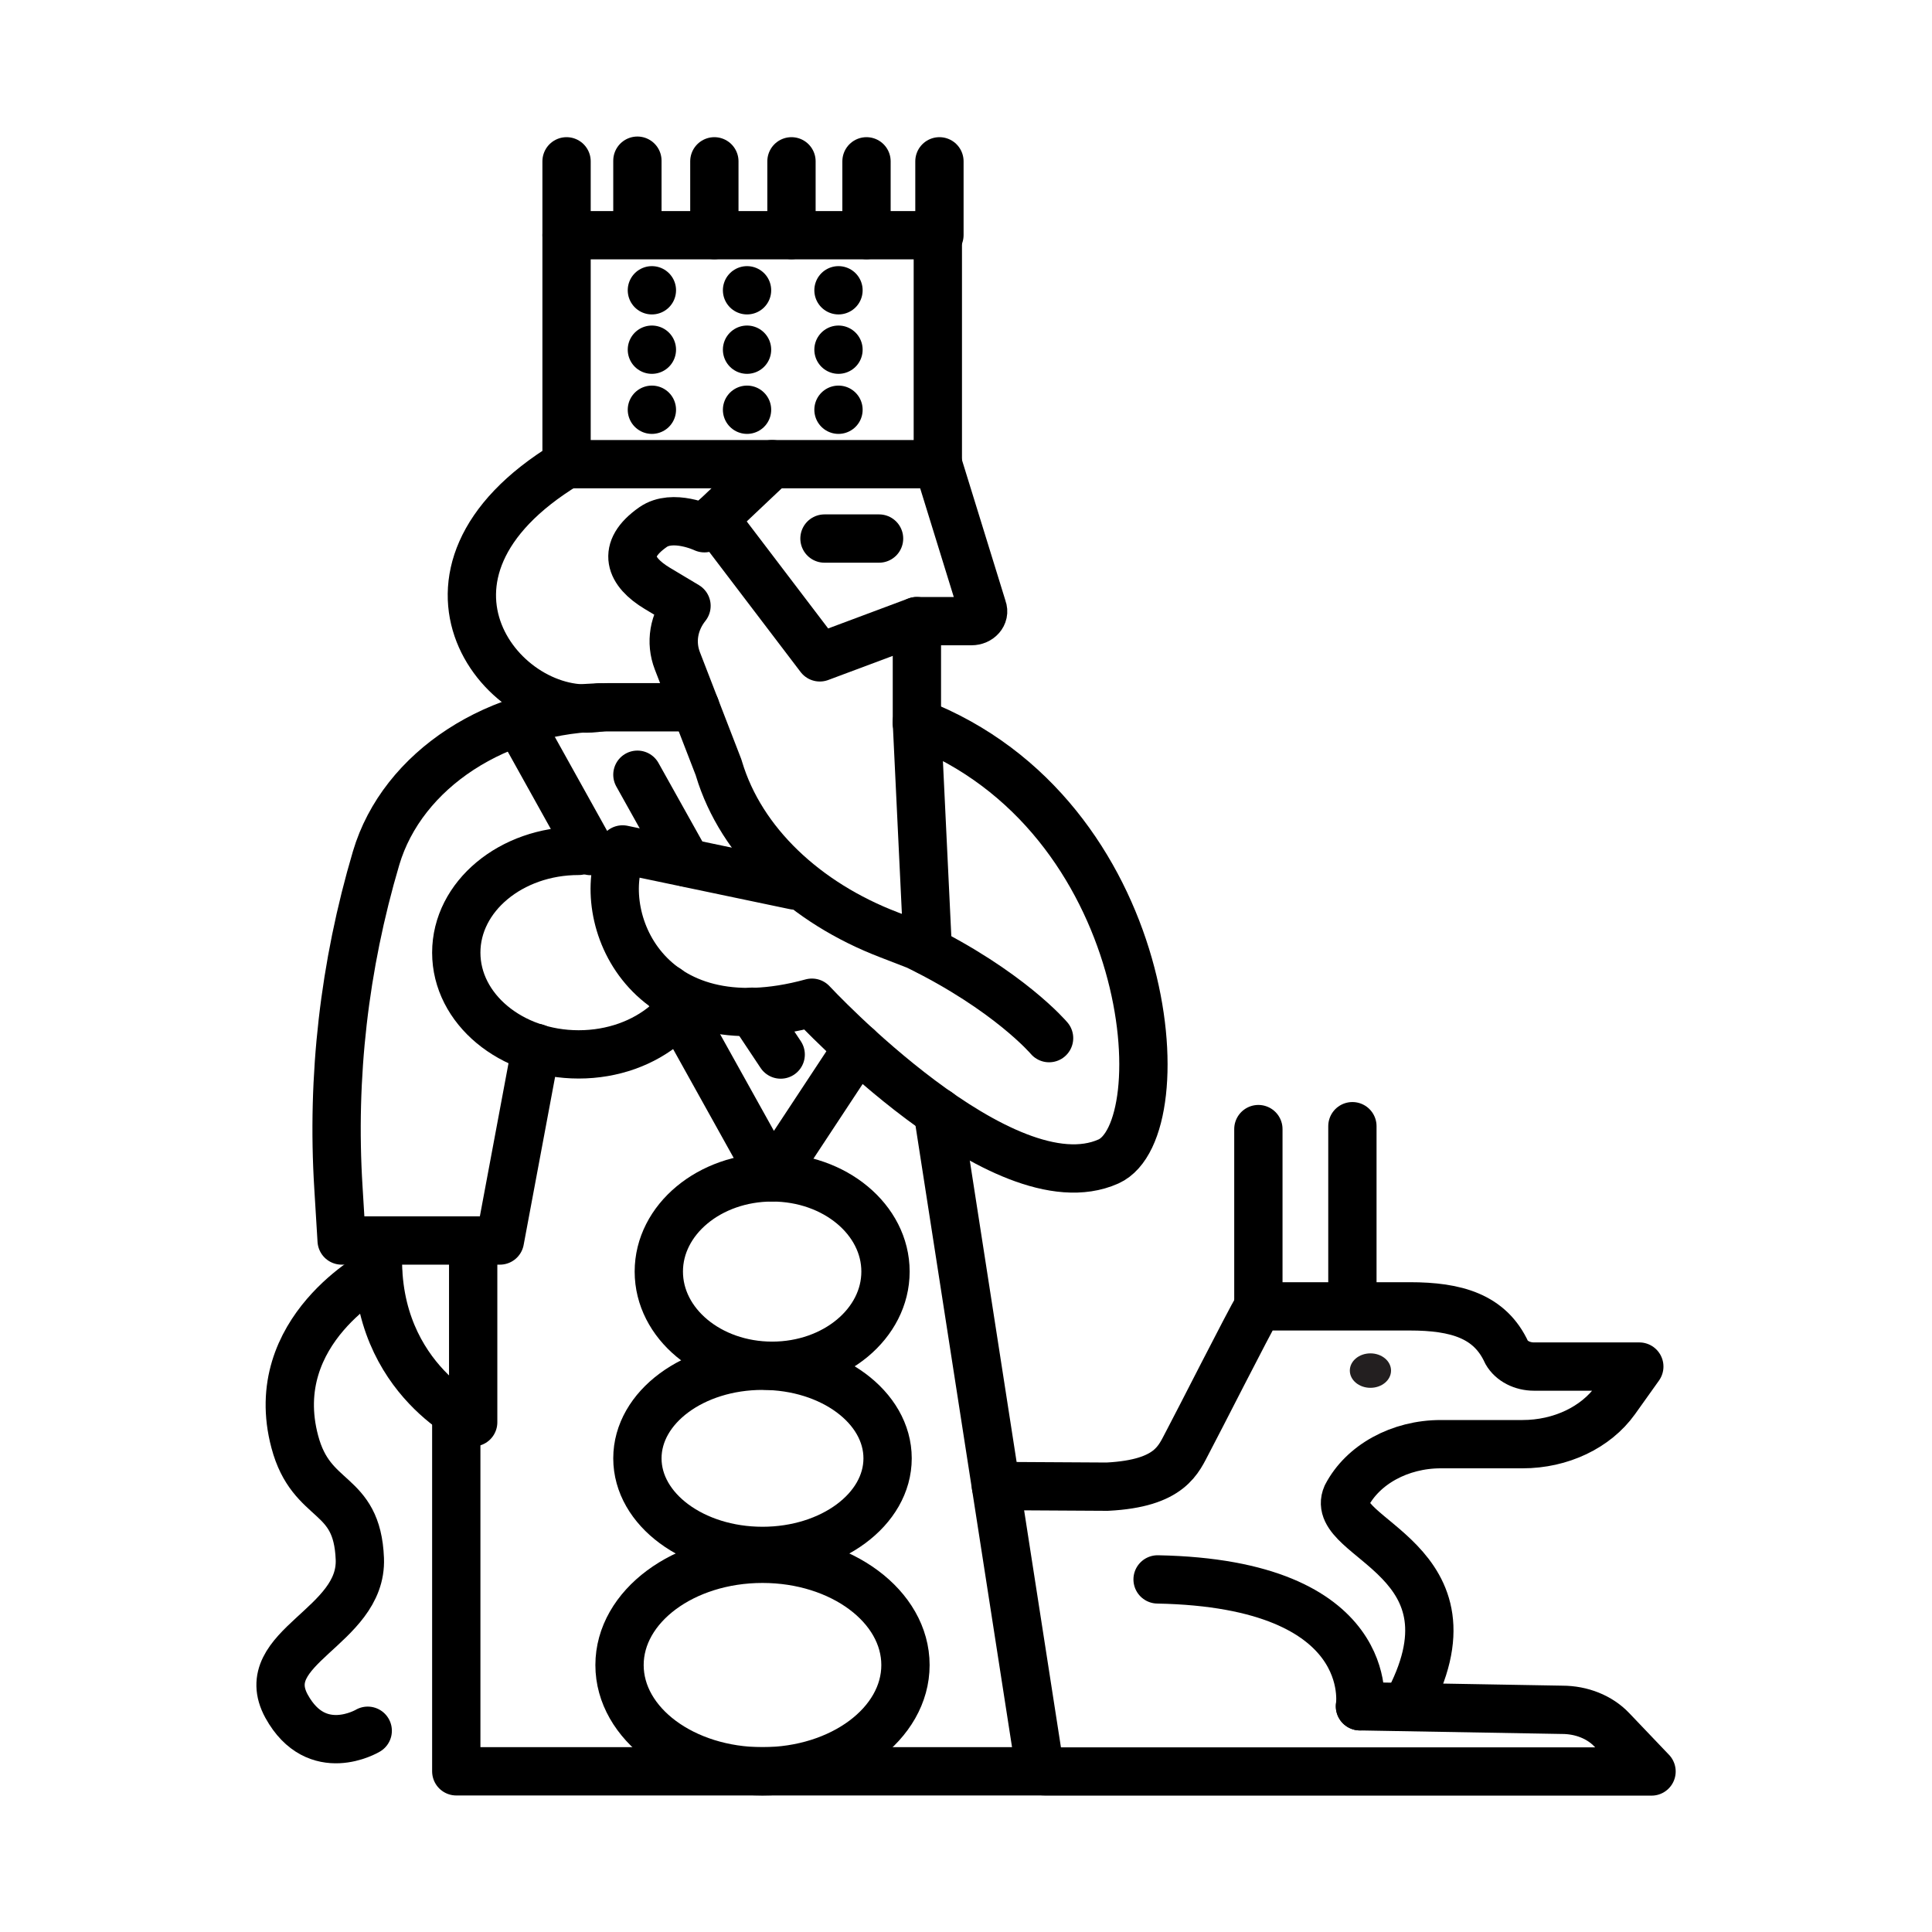 <?xml version="1.0" encoding="UTF-8"?>
<svg id="icons" xmlns="http://www.w3.org/2000/svg" viewBox="0 0 120 120">
  <defs>
    <style>
      .cls-1 {
        fill: #231f20;
        stroke-miterlimit: 10;
        stroke-width: 0px;
      }

      .cls-1, .cls-2 {
        stroke: #000;
      }

      .cls-2 {
        fill: none;
        stroke-linecap: round;
        stroke-linejoin: round;
        stroke-width: 3px;
      }
    </style>
  </defs>
  <polyline class="cls-2" points="41.45 61.43 47.96 73.13 53.28 65.06"/>
  <line class="cls-2" x1="32.25" y1="44.88" x2="36.69" y2="52.86"/>
  <ellipse class="cls-2" cx="47.96" cy="78.98" rx="7.04" ry="5.85"/>
  <ellipse class="cls-2" cx="47.36" cy="90.58" rx="7.77" ry="5.75"/>
  <ellipse class="cls-2" cx="47.36" cy="103.42" rx="8.88" ry="6.6"/>
  <path class="cls-2" d="m41.37,63.6c-1.38,1.17-3.3,1.89-5.43,1.89-4.2,0-7.6-2.83-7.6-6.32s3.4-6.32,7.6-6.32"/>
  <line class="cls-2" x1="39.59" y1="48.12" x2="42.64" y2="53.58"/>
  <line class="cls-2" x1="46.72" y1="62.84" x2="48.49" y2="65.5"/>
  <rect class="cls-2" x="35.19" y="14.61" width="23.06" height="14.22"/>
  <line class="cls-2" x1="35.19" y1="14.6" x2="35.19" y2="10.02"/>
  <line class="cls-2" x1="39.59" y1="14.56" x2="39.59" y2="9.98"/>
  <line class="cls-2" x1="44.37" y1="14.6" x2="44.37" y2="10.02"/>
  <line class="cls-2" x1="49.16" y1="14.6" x2="49.16" y2="10.02"/>
  <line class="cls-2" x1="53.82" y1="14.6" x2="53.82" y2="10.02"/>
  <line class="cls-2" x1="58.35" y1="14.6" x2="58.35" y2="10.02"/>
  <path class="cls-2" d="m57.63,59.06l-.68-14.18v-6.3h3.39c.49,0,.84-.4.69-.79l-2.77-8.96"/>
  <path class="cls-2" d="m47.96,28.83l-4.21,3.98s-1.96-.93-3.19-.07c-2.03,1.42-1.42,2.79.26,3.8l1.82,1.09h0c-.8,1.01-1.01,2.26-.57,3.41l2.56,6.62s.02.07.03.1c1.38,4.58,5.38,8.32,10.55,10.3l1.73.67c5.73,2.8,8.22,5.75,8.22,5.75"/>
  <path class="cls-2" d="m35.19,28.83c-11.31,6.87-3.87,16.07,2.08,15.11"/>
  <polyline class="cls-2" points="56.94 38.58 50.92 40.83 44.37 32.22"/>
  <path class="cls-2" d="m43.19,43.93h-5.44c-6.82,0-12.76,3.87-14.39,9.37h0c-1.98,6.69-2.77,13.59-2.34,20.47l.2,3.28h9.83s2.24-11.97,2.24-11.97h0"/>
  <path class="cls-2" d="m56.94,44.88c14.81,5.73,16.31,25.28,11.91,27.26-6.54,2.93-18.42-9.86-18.42-9.86-10.28,2.82-13.62-5.35-11.76-9.52l10.69,2.24"/>
  <polyline class="cls-2" points="58.25 69.07 64.61 110.02 28.34 110.02 28.34 87.72"/>
  <path class="cls-2" d="m84.47,105.98l12.56.22c1.2,0,2.33.45,3.08,1.24l2.47,2.59h-37.66"/>
  <path class="cls-2" d="m61.86,92.3l6.91.04c3.96-.2,4.43-1.71,5.01-2.79s3.73-7.31,4.38-8.41h9.4c2.9,0,4.99.61,6.02,2.86h0c.31.54.97.88,1.7.88h6.54l-1.49,2.09c-1.21,1.69-3.39,2.73-5.76,2.73h-5.08c-2.54,0-4.84,1.26-5.85,3.2h0c-1.2,2.72,8.75,3.92,3.7,13.08"/>
  <line class="cls-2" x1="78.16" y1="81.14" x2="78.16" y2="70.13"/>
  <line class="cls-2" x1="84" y1="80.97" x2="84" y2="69.95"/>
  <ellipse class="cls-1" cx="85.12" cy="85.13" rx="1.28" ry="1.07"/>
  <path class="cls-2" d="m71.9,98.1c13.77.26,12.57,7.88,12.57,7.88"/>
  <path class="cls-2" d="m23.47,78.98s-7.01,3.63-5.16,10.57c1.04,3.92,3.87,2.98,4.04,7.27.17,4.24-6.56,5.49-4.55,9.16,1.88,3.41,5.04,1.52,5.04,1.52"/>
  <line class="cls-2" x1="51.21" y1="33.45" x2="54.6" y2="33.45"/>
  <path class="cls-2" d="m23.52,77.06c-.67,8.35,5.87,11.28,5.87,11.28v-11"/>
  <line class="cls-2" x1="40.49" y1="18.03" x2="40.49" y2="18.03"/>
  <line class="cls-2" x1="46.4" y1="18.03" x2="46.4" y2="18.03"/>
  <line class="cls-2" x1="52.08" y1="18.03" x2="52.08" y2="18.03"/>
  <line class="cls-2" x1="40.49" y1="21.72" x2="40.49" y2="21.72"/>
  <line class="cls-2" x1="46.4" y1="21.72" x2="46.4" y2="21.72"/>
  <line class="cls-2" x1="52.08" y1="21.72" x2="52.08" y2="21.72"/>
  <line class="cls-2" x1="40.49" y1="25.45" x2="40.49" y2="25.45"/>
  <line class="cls-2" x1="46.4" y1="25.45" x2="46.4" y2="25.45"/>
  <line class="cls-2" x1="52.08" y1="25.45" x2="52.08" y2="25.45"/>
</svg>
